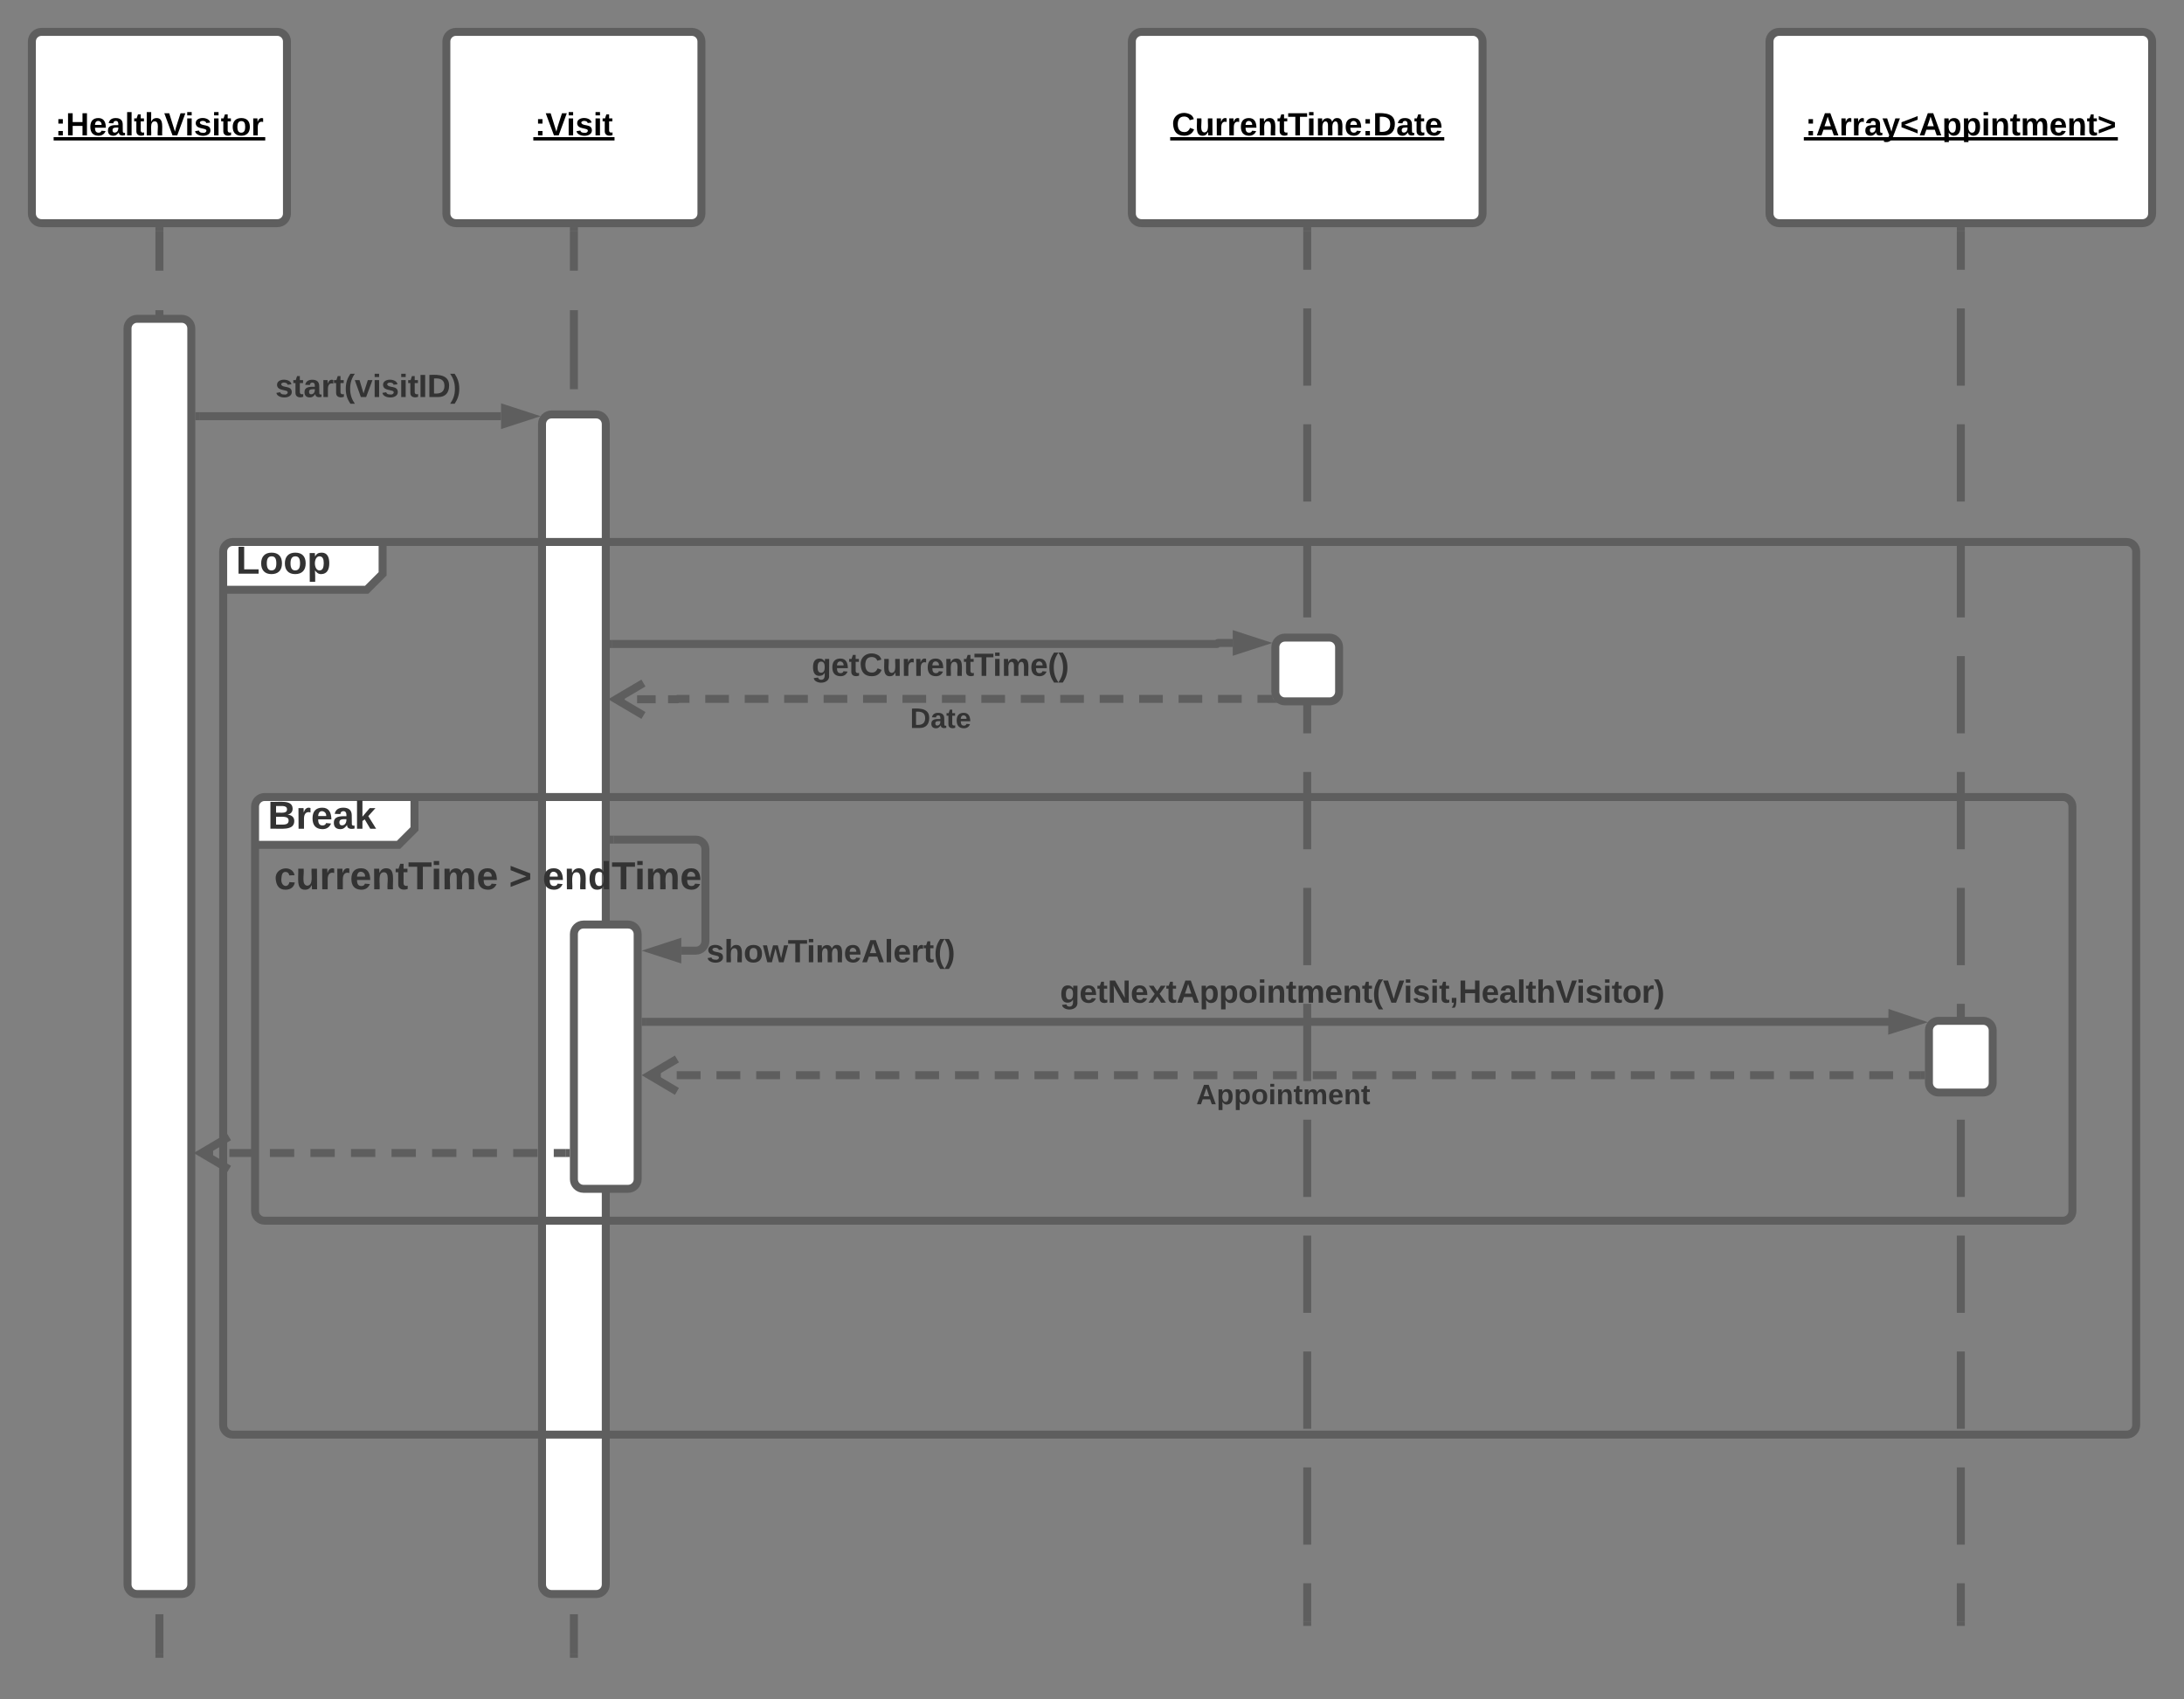 <svg xmlns="http://www.w3.org/2000/svg" xmlns:xlink="http://www.w3.org/1999/xlink" xmlns:lucid="lucid" width="1370" height="1066"><rect width="100%" height="100%" fill="#808080" stroke="none"/><g transform="translate(-440 -80)" lucid:page-tab-id="C.2L-R.dF2yn"><path d="M460 106c0-3.3 2.7-6 6-6h148c3.3 0 6 2.7 6 6v108c0 3.3-2.7 6-6 6H466c-3.3 0-6-2.7-6-6z" stroke="#5e5e5e" stroke-width="5" fill="#fff"/><use xlink:href="#a" transform="matrix(1,0,0,1,460,100) translate(14.648 64.928)"/><path d="M540 225v24.8m0 24.78v49.6m0 24.78v49.58m0 24.8v49.58m0 24.8v49.57m0 24.78v49.6m0 24.78v49.58m0 24.8v49.58m0 24.8v49.57m0 24.78v49.6m0 24.78v49.58m0 24.8v49.58m0 24.8v24.78" stroke="#5e5e5e" stroke-width="5" fill="none"/><path d="M542.5 225.06h-5v-2.56h5z" fill="#5e5e5e"/><path d="M540 1117.44v2.56" stroke="#5e5e5e" stroke-width="5" fill="none"/><path d="M720 106c0-3.3 2.7-6 6-6h148c3.3 0 6 2.7 6 6v108c0 3.3-2.7 6-6 6H726c-3.3 0-6-2.7-6-6z" stroke="#5e5e5e" stroke-width="5" fill="#fff"/><use xlink:href="#b" transform="matrix(1,0,0,1,720,100) translate(55.542 64.928)"/><path d="M800 225v24.8m0 24.78v49.6m0 24.78v49.58m0 24.8v49.58m0 24.8v49.57m0 24.78v49.6m0 24.78v49.58m0 24.8v49.58m0 24.8v49.57m0 24.78v49.6m0 24.78v49.58m0 24.8v49.58m0 24.8v24.78" stroke="#5e5e5e" stroke-width="5" fill="none"/><path d="M802.5 225.06h-5v-2.56h5z" fill="#5e5e5e"/><path d="M800 1117.44v2.56" stroke="#5e5e5e" stroke-width="5" fill="none"/><path d="M520 286c0-3.3 2.7-6 6-6h28c3.3 0 6 2.7 6 6v788c0 3.3-2.7 6-6 6h-28c-3.3 0-6-2.7-6-6z" stroke="#5e5e5e" stroke-width="5" fill="#fff"/><path d="M565 341.1H754.3" stroke="#5e5e5e" stroke-width="5" fill="none"/><path d="M565.06 343.6h-2.56v-5h2.56z" fill="#5e5e5e"/><path d="M771.07 341.1l-14.26 4.63v-9.27z" stroke="#5e5e5e" stroke-width="5" fill="#5e5e5e"/><use xlink:href="#c" transform="matrix(1,0,0,1,612.666,313.091) translate(0 16)"/><path d="M780 346c0-3.3 2.7-6 6-6h28c3.3 0 6 2.7 6 6v728c0 3.3-2.7 6-6 6h-28c-3.3 0-6-2.7-6-6zM1150 106c0-3.3 2.7-6 6-6h208c3.3 0 6 2.7 6 6v108c0 3.3-2.7 6-6 6h-208c-3.3 0-6-2.7-6-6z" stroke="#5e5e5e" stroke-width="5" fill="#fff"/><use xlink:href="#d" transform="matrix(1,0,0,1,1150,100) translate(25.044 64.928)"/><path d="M1260 225v24.24m0 24.23v48.47m0 24.24v48.47m0 24.24v48.46m0 24.24v48.47m0 24.24v48.48m0 24.23v48.5m0 24.22v48.47m0 24.23v48.47m0 24.24v48.47m0 24.25v48.47m0 24.24v48.47m0 24.23v24.24" stroke="#5e5e5e" stroke-width="5" fill="none"/><path d="M1262.5 225.06h-5v-2.56h5z" fill="#5e5e5e"/><path d="M1260 1097.44v2.56M845 721.03h779.77" stroke="#5e5e5e" stroke-width="5" fill="none"/><path d="M845.06 723.53h-2.56v-5h2.56z" fill="#5e5e5e"/><path d="M1641.3 721.2l-14.32 4.5.1-9.28z" stroke="#5e5e5e" stroke-width="5" fill="#5e5e5e"/><use xlink:href="#e" transform="matrix(1,0,0,1,1104.913,693.028) translate(0 16)"/><path d="M1645 754.52h-7.48m-9.98 0h-14.96m-9.97 0h-14.95m-9.98 0h-14.96m-9.96 0h-14.97m-9.97 0h-14.96m-9.98 0h-14.96m-9.97 0h-14.96m-9.98 0h-14.97m-9.97 0h-14.97m-9.98 0h-14.96m-9.98 0h-14.96m-9.97 0h-14.96m-10 0h-14.95m-9.97 0h-14.97m-9.96 0h-14.96m-9.98 0h-14.96m-9.97 0h-14.96m-9.97 0h-14.96m-9.97 0h-14.97m-9.97 0h-14.96m-9.98 0h-14.96m-9.97 0h-14.97m-9.98 0H1064m-10 0h-14.95m-9.97 0h-14.96m-9.98 0h-14.96m-9.97 0h-14.95m-9.98 0H939.3m-9.97 0h-14.96m-9.97 0h-14.96m-9.98 0H864.5m-9.97 0h-7.48" stroke="#5e5e5e" stroke-width="5" fill="none"/><path d="M1647.5 757.02h-2.56v-5h2.56z" fill="#5e5e5e"/><path d="M864.63 744.34l-17.22 10.18 17.23 10.18" stroke="#5e5e5e" stroke-width="5" fill="none"/><use xlink:href="#f" transform="matrix(1,0,0,1,1190.383,758.516) translate(0 14.222)"/><path d="M580 426c0-3.3 2.7-6 6-6h88c3.3 0 6 2.7 6 6v8c0 3.3-1.9 7.9-4.24 10.24l-1.52 1.52C671.9 448.1 667.3 450 664 450h-78c-3.3 0-6-2.7-6-6z" fill="#fff"/><path d="M680 420v20l-10 10h-90" stroke="#5e5e5e" stroke-width="5" fill="none"/><path d="M580 426c0-3.3 2.7-6 6-6h1188c3.3 0 6 2.7 6 6v548c0 3.3-2.7 6-6 6H586c-3.3 0-6-2.7-6-6z" stroke="#5e5e5e" stroke-width="5" fill="none"/><use xlink:href="#g" transform="matrix(1,0,0,1,588,420) translate(0 19.889)"/><path d="M824 484h379.4c.17 0 .3-.15.3-.33 0-.18.16-.32.34-.32h9.23" stroke="#5e5e5e" stroke-width="5" fill="none"/><path d="M824.06 486.5h-1.56v-5h1.56z" fill="#5e5e5e"/><path d="M1230.04 483.35l-14.27 4.63v-9.27z" stroke="#5e5e5e" stroke-width="5" fill="#5e5e5e"/><use xlink:href="#h" transform="matrix(1,0,0,1,949.16,488) translate(0 16)"/><path d="M1240 486c0-3.3 2.7-6 6-6h28c3.3 0 6 2.7 6 6v28c0 3.3-2.7 6-6 6h-28c-3.3 0-6-2.7-6-6z" stroke="#5e5e5e" stroke-width="5" fill="#fff"/><path d="M1236.23 518.47h-7.43m-9.9 0h-14.84m-9.9 0h-14.84m-9.9 0h-14.84m-9.9 0h-14.85m-9.9 0h-14.84m-9.9 0h-14.85m-9.9 0h-14.84m-9.9 0h-14.83m-9.9 0h-14.85m-9.9 0H981.4m-9.9 0h-14.84m-9.9 0H931.9m-9.9 0h-14.85m-9.9 0h-14.84m-9.9 0h-7.4l-.08.03-.03.07-.03.07-.07.03h-5.83m-7.77 0h-11.66m-7.77 0h-5.82" stroke="#5e5e5e" stroke-width="5" fill="none"/><path d="M1238.58 518.32l2.65 2.65h-5.07v-5h1.78z" fill="#5e5e5e"/><path d="M843.63 508.5l-17.22 10.17 17.23 10.18" stroke="#5e5e5e" stroke-width="5" fill="none"/><use xlink:href="#i" transform="matrix(1,0,0,1,1010.892,522.471) translate(0 14.222)"/><path d="M600 586c0-3.3 2.7-6 6-6h88c3.3 0 6 2.7 6 6v8c0 3.3-1.9 7.9-4.24 10.24l-1.52 1.52C691.9 608.1 687.3 610 684 610h-78c-3.3 0-6-2.7-6-6z" fill="#fff"/><path d="M700 580v20l-10 10h-90" stroke="#5e5e5e" stroke-width="5" fill="none"/><path d="M600 586c0-3.3 2.7-6 6-6h1128c3.3 0 6 2.7 6 6v253.8c0 3.3-2.7 6-6 6H606c-3.3 0-6-2.7-6-6z" stroke="#5e5e5e" stroke-width="5" fill="none"/><use xlink:href="#j" transform="matrix(1,0,0,1,608,580) translate(0 19.889)"/><use xlink:href="#k" transform="matrix(1,0,0,1,612,618) translate(0 19.889)"/><use xlink:href="#l" transform="matrix(1,0,0,1,612,618) translate(147.278 19.889)"/><use xlink:href="#m" transform="matrix(1,0,0,1,612,618) translate(168.327 19.889)"/><path d="M800 666c0-3.3 2.7-6 6-6h28c3.3 0 6 2.7 6 6v153.8c0 3.3-2.7 6-6 6h-28c-3.3 0-6-2.7-6-6z" stroke="#5e5e5e" stroke-width="5" fill="#fff"/><path d="M825 606.74h51.5c3.3 0 6 2.7 6 6v57.64c0 3.3-2.7 6-6 6h-9.14" stroke="#5e5e5e" stroke-width="5" fill="none"/><path d="M825.06 609.24h-2.56v-5h2.56z" fill="#5e5e5e"/><path d="M850.6 676.38l14.26-4.64V681z" stroke="#5e5e5e" stroke-width="5" fill="#5e5e5e"/><use xlink:href="#n" transform="matrix(1,0,0,1,883.176,667.668) translate(0 16)"/><path d="M795 803.33h-7.63m-10.18 0h-15.27m-10.18 0H736.5m-10.2 0h-15.25m-10.18 0H685.6m-10.17 0h-15.26m-10.17 0h-15.27m-10.17 0H609.3m-10.18 0h-15.27m-10.17 0h-7.63" stroke="#5e5e5e" stroke-width="5" fill="none"/><path d="M797.5 805.83h-2.56v-5h2.56z" fill="#5e5e5e"/><path d="M583.63 793.15l-17.22 10.18 17.23 10.18" stroke="#5e5e5e" stroke-width="5" fill="none"/><path d="M1550 106c0-3.3 2.7-6 6-6h228c3.3 0 6 2.7 6 6v108c0 3.3-2.7 6-6 6h-228c-3.3 0-6-2.7-6-6z" stroke="#5e5e5e" stroke-width="5" fill="#fff"/><use xlink:href="#o" transform="matrix(1,0,0,1,1550,100) translate(22.517 64.928)"/><path d="M1670 225v24.24m0 24.23v48.47m0 24.24v48.47m0 24.24v48.46m0 24.24v48.47m0 24.24v48.48m0 24.23v48.5m0 24.22v48.47m0 24.23v48.47m0 24.24v48.47m0 24.25v48.47m0 24.24v48.47m0 24.23v24.24" stroke="#5e5e5e" stroke-width="5" fill="none"/><path d="M1672.5 225.06h-5v-2.56h5z" fill="#5e5e5e"/><path d="M1670 1097.44v2.56" stroke="#5e5e5e" stroke-width="5" fill="none"/><path d="M1650 726.4c0-3.3 2.7-6 6-6h28c3.3 0 6 2.7 6 6v33c0 3.3-2.7 6-6 6h-28c-3.3 0-6-2.7-6-6z" stroke="#5e5e5e" stroke-width="5" fill="#fff"/><defs><path d="M35-132v-50h50v50H35zM35 0v-49h50V0H35" id="p"/><path d="M186 0v-106H76V0H24v-248h52v99h110v-99h50V0h-50" id="q"/><path d="M185-48c-13 30-37 53-82 52C43 2 14-33 14-96s30-98 90-98c62 0 83 45 84 108H66c0 31 8 55 39 56 18 0 30-7 34-22zm-45-69c5-46-57-63-70-21-2 6-4 13-4 21h74" id="r"/><path d="M133-34C117-15 103 5 69 4 32 3 11-16 11-54c-1-60 55-63 116-61 1-26-3-47-28-47-18 1-26 9-28 27l-52-2c7-38 36-58 82-57s74 22 75 68l1 82c-1 14 12 18 25 15v27c-30 8-71 5-69-32zm-48 3c29 0 43-24 42-57-32 0-66-3-65 30 0 17 8 27 23 27" id="s"/><path d="M25 0v-261h50V0H25" id="t"/><path d="M115-3C79 11 28 4 28-45v-112H4v-33h27l15-45h31v45h36v33H77v99c-1 23 16 31 38 25v30" id="u"/><path d="M114-157C55-157 80-60 75 0H25v-261h50l-1 109c12-26 28-41 61-42 86-1 58 113 63 194h-50c-7-57 23-157-34-157" id="v"/><path d="M147 0H94L2-248h55l64 206c17-72 42-137 63-206h54" id="w"/><path d="M25-224v-37h50v37H25zM25 0v-190h50V0H25" id="x"/><path d="M137-138c1-29-70-34-71-4 15 46 118 7 119 86 1 83-164 76-172 9l43-7c4 19 20 25 44 25 33 8 57-30 24-41C81-84 22-81 20-136c-2-80 154-74 161-7" id="y"/><path d="M110-194c64 0 96 36 96 99 0 64-35 99-97 99-61 0-95-36-95-99 0-62 34-99 96-99zm-1 164c35 0 45-28 45-65 0-40-10-65-43-65-34 0-45 26-45 65 0 36 10 65 43 65" id="z"/><path d="M135-150c-39-12-60 13-60 57V0H25l-1-190h47c2 13-1 29 3 40 6-28 27-53 61-41v41" id="A"/><g id="a"><use transform="matrix(0.056,0,0,0.056,0,0)" xlink:href="#p"/><use transform="matrix(0.056,0,0,0.056,6.685,0)" xlink:href="#q"/><use transform="matrix(0.056,0,0,0.056,21.233,0)" xlink:href="#r"/><use transform="matrix(0.056,0,0,0.056,32.468,0)" xlink:href="#s"/><use transform="matrix(0.056,0,0,0.056,43.702,0)" xlink:href="#t"/><use transform="matrix(0.056,0,0,0.056,49.32,0)" xlink:href="#u"/><use transform="matrix(0.056,0,0,0.056,56.004,0)" xlink:href="#v"/><use transform="matrix(0.056,0,0,0.056,68.306,0)" xlink:href="#w"/><use transform="matrix(0.056,0,0,0.056,81.394,0)" xlink:href="#x"/><use transform="matrix(0.056,0,0,0.056,87.012,0)" xlink:href="#y"/><use transform="matrix(0.056,0,0,0.056,98.246,0)" xlink:href="#x"/><use transform="matrix(0.056,0,0,0.056,103.864,0)" xlink:href="#u"/><use transform="matrix(0.056,0,0,0.056,110.548,0)" xlink:href="#z"/><use transform="matrix(0.056,0,0,0.056,122.85,0)" xlink:href="#A"/><path d="M-1 1.1h132.73v2.1H-1z"/></g><g id="b"><use transform="matrix(0.056,0,0,0.056,0,0)" xlink:href="#p"/><use transform="matrix(0.056,0,0,0.056,6.685,0)" xlink:href="#w"/><use transform="matrix(0.056,0,0,0.056,19.773,0)" xlink:href="#x"/><use transform="matrix(0.056,0,0,0.056,25.39,0)" xlink:href="#y"/><use transform="matrix(0.056,0,0,0.056,36.625,0)" xlink:href="#x"/><use transform="matrix(0.056,0,0,0.056,42.242,0)" xlink:href="#u"/><path d="M-1 1.1h50.94v2.1H-1z"/></g><path fill="#333" d="M137-138c1-29-70-34-71-4 15 46 118 7 119 86 1 83-164 76-172 9l43-7c4 19 20 25 44 25 33 8 57-30 24-41C81-84 22-81 20-136c-2-80 154-74 161-7" id="B"/><path fill="#333" d="M115-3C79 11 28 4 28-45v-112H4v-33h27l15-45h31v45h36v33H77v99c-1 23 16 31 38 25v30" id="C"/><path fill="#333" d="M133-34C117-15 103 5 69 4 32 3 11-16 11-54c-1-60 55-63 116-61 1-26-3-47-28-47-18 1-26 9-28 27l-52-2c7-38 36-58 82-57s74 22 75 68l1 82c-1 14 12 18 25 15v27c-30 8-71 5-69-32zm-48 3c29 0 43-24 42-57-32 0-66-3-65 30 0 17 8 27 23 27" id="D"/><path fill="#333" d="M135-150c-39-12-60 13-60 57V0H25l-1-190h47c2 13-1 29 3 40 6-28 27-53 61-41v41" id="E"/><path fill="#333" d="M67-93c0 74 22 123 53 168H70C40 30 18-18 18-93s22-123 52-168h50c-32 44-53 94-53 168" id="F"/><path fill="#333" d="M128 0H69L1-190h53L99-40l48-150h52" id="G"/><path fill="#333" d="M25-224v-37h50v37H25zM25 0v-190h50V0H25" id="H"/><path fill="#333" d="M24 0v-248h52V0H24" id="I"/><path fill="#333" d="M24-248c120-7 223 5 221 122C244-46 201 0 124 0H24v-248zM76-40c74 7 117-18 117-86 0-67-45-88-117-82v168" id="J"/><path fill="#333" d="M102-93c0 74-22 123-52 168H0C30 29 54-18 53-93c0-74-22-123-53-168h50c30 45 52 94 52 168" id="K"/><g id="c"><use transform="matrix(0.056,0,0,0.056,0,0)" xlink:href="#B"/><use transform="matrix(0.056,0,0,0.056,11.111,0)" xlink:href="#C"/><use transform="matrix(0.056,0,0,0.056,17.722,0)" xlink:href="#D"/><use transform="matrix(0.056,0,0,0.056,28.833,0)" xlink:href="#E"/><use transform="matrix(0.056,0,0,0.056,36.611,0)" xlink:href="#C"/><use transform="matrix(0.056,0,0,0.056,43.222,0)" xlink:href="#F"/><use transform="matrix(0.056,0,0,0.056,49.833,0)" xlink:href="#G"/><use transform="matrix(0.056,0,0,0.056,60.944,0)" xlink:href="#H"/><use transform="matrix(0.056,0,0,0.056,66.5,0)" xlink:href="#B"/><use transform="matrix(0.056,0,0,0.056,77.611,0)" xlink:href="#H"/><use transform="matrix(0.056,0,0,0.056,83.167,0)" xlink:href="#C"/><use transform="matrix(0.056,0,0,0.056,89.778,0)" xlink:href="#I"/><use transform="matrix(0.056,0,0,0.056,95.333,0)" xlink:href="#J"/><use transform="matrix(0.056,0,0,0.056,109.722,0)" xlink:href="#K"/></g><path d="M67-125c0 53 21 87 73 88 37 1 54-22 65-47l45 17C233-25 199 4 140 4 58 4 20-42 15-125 8-235 124-281 211-232c18 10 29 29 36 50l-46 12c-8-25-30-41-62-41-52 0-71 34-72 86" id="L"/><path d="M85 4C-2 5 27-109 22-190h50c7 57-23 150 33 157 60-5 35-97 40-157h50l1 190h-47c-2-12 1-28-3-38-12 25-28 42-61 42" id="M"/><path d="M135-194c87-1 58 113 63 194h-50c-7-57 23-157-34-157-59 0-34 97-39 157H25l-1-190h47c2 12-1 28 3 38 12-26 28-41 61-42" id="N"/><path d="M136-208V0H84v-208H4v-40h212v40h-80" id="O"/><path d="M220-157c-53 9-28 100-34 157h-49v-107c1-27-5-49-29-50C55-147 81-57 75 0H25l-1-190h47c2 12-1 28 3 38 10-53 101-56 108 0 13-22 24-43 59-42 82 1 51 116 57 194h-49v-107c-1-25-5-48-29-50" id="P"/><path d="M24-248c120-7 223 5 221 122C244-46 201 0 124 0H24v-248zM76-40c74 7 117-18 117-86 0-67-45-88-117-82v168" id="Q"/><g id="d"><use transform="matrix(0.056,0,0,0.056,0,0)" xlink:href="#L"/><use transform="matrix(0.056,0,0,0.056,14.549,0)" xlink:href="#M"/><use transform="matrix(0.056,0,0,0.056,26.851,0)" xlink:href="#A"/><use transform="matrix(0.056,0,0,0.056,34.715,0)" xlink:href="#A"/><use transform="matrix(0.056,0,0,0.056,42.579,0)" xlink:href="#r"/><use transform="matrix(0.056,0,0,0.056,53.814,0)" xlink:href="#N"/><use transform="matrix(0.056,0,0,0.056,66.115,0)" xlink:href="#u"/><use transform="matrix(0.056,0,0,0.056,72.8,0)" xlink:href="#O"/><use transform="matrix(0.056,0,0,0.056,84.709,0)" xlink:href="#x"/><use transform="matrix(0.056,0,0,0.056,90.326,0)" xlink:href="#P"/><use transform="matrix(0.056,0,0,0.056,108.301,0)" xlink:href="#r"/><use transform="matrix(0.056,0,0,0.056,119.536,0)" xlink:href="#p"/><use transform="matrix(0.056,0,0,0.056,126.22,0)" xlink:href="#Q"/><use transform="matrix(0.056,0,0,0.056,140.769,0)" xlink:href="#s"/><use transform="matrix(0.056,0,0,0.056,152.004,0)" xlink:href="#u"/><use transform="matrix(0.056,0,0,0.056,158.688,0)" xlink:href="#r"/><path d="M-1 1.1h171.94v2.1H-1z"/></g><path fill="#333" d="M195-6C206 82 75 100 31 46c-4-6-6-13-8-21l49-6c3 16 16 24 34 25 40 0 42-37 40-79-11 22-30 35-61 35-53 0-70-43-70-97 0-56 18-96 73-97 30 0 46 14 59 34l2-30h47zm-90-29c32 0 41-27 41-63 0-35-9-62-40-62-32 0-39 29-40 63 0 36 9 62 39 62" id="R"/><path fill="#333" d="M185-48c-13 30-37 53-82 52C43 2 14-33 14-96s30-98 90-98c62 0 83 45 84 108H66c0 31 8 55 39 56 18 0 30-7 34-22zm-45-69c5-46-57-63-70-21-2 6-4 13-4 21h74" id="S"/><path fill="#333" d="M175 0L67-191c6 58 2 128 3 191H24v-248h59L193-55c-6-58-2-129-3-193h46V0h-61" id="T"/><path fill="#333" d="M144 0l-44-69L55 0H2l70-98-66-92h53l41 62 40-62h54l-67 91 71 99h-54" id="U"/><path fill="#333" d="M199 0l-22-63H83L61 0H9l90-248h61L250 0h-51zm-33-102l-36-108c-10 38-24 72-36 108h72" id="V"/><path fill="#333" d="M135-194c53 0 70 44 70 98 0 56-19 98-73 100-31 1-45-17-59-34 3 33 2 69 2 105H25l-1-265h48c2 10 0 23 3 31 11-24 29-35 60-35zM114-30c33 0 39-31 40-66 0-38-9-64-40-64-56 0-55 130 0 130" id="W"/><path fill="#333" d="M110-194c64 0 96 36 96 99 0 64-35 99-97 99-61 0-95-36-95-99 0-62 34-99 96-99zm-1 164c35 0 45-28 45-65 0-40-10-65-43-65-34 0-45 26-45 65 0 36 10 65 43 65" id="X"/><path fill="#333" d="M135-194c87-1 58 113 63 194h-50c-7-57 23-157-34-157-59 0-34 97-39 157H25l-1-190h47c2 12-1 28 3 38 12-26 28-41 61-42" id="Y"/><path fill="#333" d="M220-157c-53 9-28 100-34 157h-49v-107c1-27-5-49-29-50C55-147 81-57 75 0H25l-1-190h47c2 12-1 28 3 38 10-53 101-56 108 0 13-22 24-43 59-42 82 1 51 116 57 194h-49v-107c-1-25-5-48-29-50" id="Z"/><path fill="#333" d="M147 0H94L2-248h55l64 206c17-72 42-137 63-206h54" id="aa"/><path fill="#333" d="M76-54c-1 42 2 86-19 110H24C36 42 46 24 48 0H25v-54h51" id="ab"/><path fill="#333" d="M186 0v-106H76V0H24v-248h52v99h110v-99h50V0h-50" id="ac"/><path fill="#333" d="M25 0v-261h50V0H25" id="ad"/><path fill="#333" d="M114-157C55-157 80-60 75 0H25v-261h50l-1 109c12-26 28-41 61-42 86-1 58 113 63 194h-50c-7-57 23-157-34-157" id="ae"/><g id="e"><use transform="matrix(0.056,0,0,0.056,0,0)" xlink:href="#R"/><use transform="matrix(0.056,0,0,0.056,12.167,0)" xlink:href="#S"/><use transform="matrix(0.056,0,0,0.056,23.278,0)" xlink:href="#C"/><use transform="matrix(0.056,0,0,0.056,29.889,0)" xlink:href="#T"/><use transform="matrix(0.056,0,0,0.056,44.278,0)" xlink:href="#S"/><use transform="matrix(0.056,0,0,0.056,55.389,0)" xlink:href="#U"/><use transform="matrix(0.056,0,0,0.056,66.5,0)" xlink:href="#C"/><use transform="matrix(0.056,0,0,0.056,73.111,0)" xlink:href="#V"/><use transform="matrix(0.056,0,0,0.056,87.5,0)" xlink:href="#W"/><use transform="matrix(0.056,0,0,0.056,99.667,0)" xlink:href="#W"/><use transform="matrix(0.056,0,0,0.056,111.833,0)" xlink:href="#X"/><use transform="matrix(0.056,0,0,0.056,124,0)" xlink:href="#H"/><use transform="matrix(0.056,0,0,0.056,129.556,0)" xlink:href="#Y"/><use transform="matrix(0.056,0,0,0.056,141.722,0)" xlink:href="#C"/><use transform="matrix(0.056,0,0,0.056,148.333,0)" xlink:href="#Z"/><use transform="matrix(0.056,0,0,0.056,166.111,0)" xlink:href="#S"/><use transform="matrix(0.056,0,0,0.056,177.222,0)" xlink:href="#Y"/><use transform="matrix(0.056,0,0,0.056,189.389,0)" xlink:href="#C"/><use transform="matrix(0.056,0,0,0.056,196,0)" xlink:href="#F"/><use transform="matrix(0.056,0,0,0.056,202.611,0)" xlink:href="#aa"/><use transform="matrix(0.056,0,0,0.056,215.556,0)" xlink:href="#H"/><use transform="matrix(0.056,0,0,0.056,221.111,0)" xlink:href="#B"/><use transform="matrix(0.056,0,0,0.056,232.222,0)" xlink:href="#H"/><use transform="matrix(0.056,0,0,0.056,237.778,0)" xlink:href="#C"/><use transform="matrix(0.056,0,0,0.056,244.389,0)" xlink:href="#ab"/><use transform="matrix(0.056,0,0,0.056,249.944,0)" xlink:href="#ac"/><use transform="matrix(0.056,0,0,0.056,264.333,0)" xlink:href="#S"/><use transform="matrix(0.056,0,0,0.056,275.444,0)" xlink:href="#D"/><use transform="matrix(0.056,0,0,0.056,286.556,0)" xlink:href="#ad"/><use transform="matrix(0.056,0,0,0.056,292.111,0)" xlink:href="#C"/><use transform="matrix(0.056,0,0,0.056,298.722,0)" xlink:href="#ae"/><use transform="matrix(0.056,0,0,0.056,310.889,0)" xlink:href="#aa"/><use transform="matrix(0.056,0,0,0.056,323.833,0)" xlink:href="#H"/><use transform="matrix(0.056,0,0,0.056,329.389,0)" xlink:href="#B"/><use transform="matrix(0.056,0,0,0.056,340.5,0)" xlink:href="#H"/><use transform="matrix(0.056,0,0,0.056,346.056,0)" xlink:href="#C"/><use transform="matrix(0.056,0,0,0.056,352.667,0)" xlink:href="#X"/><use transform="matrix(0.056,0,0,0.056,364.833,0)" xlink:href="#E"/><use transform="matrix(0.056,0,0,0.056,372.611,0)" xlink:href="#K"/></g><g id="f"><use transform="matrix(0.049,0,0,0.049,0,0)" xlink:href="#V"/><use transform="matrix(0.049,0,0,0.049,12.79,0)" xlink:href="#W"/><use transform="matrix(0.049,0,0,0.049,23.605,0)" xlink:href="#W"/><use transform="matrix(0.049,0,0,0.049,34.42,0)" xlink:href="#X"/><use transform="matrix(0.049,0,0,0.049,45.235,0)" xlink:href="#H"/><use transform="matrix(0.049,0,0,0.049,50.173,0)" xlink:href="#Y"/><use transform="matrix(0.049,0,0,0.049,60.988,0)" xlink:href="#C"/><use transform="matrix(0.049,0,0,0.049,66.864,0)" xlink:href="#Z"/><use transform="matrix(0.049,0,0,0.049,82.667,0)" xlink:href="#S"/><use transform="matrix(0.049,0,0,0.049,92.543,0)" xlink:href="#Y"/><use transform="matrix(0.049,0,0,0.049,103.358,0)" xlink:href="#C"/></g><path fill="#333" d="M24 0v-248h52v208h133V0H24" id="af"/><g id="g"><use transform="matrix(0.068,0,0,0.068,0,0)" xlink:href="#af"/><use transform="matrix(0.068,0,0,0.068,14.87,0)" xlink:href="#X"/><use transform="matrix(0.068,0,0,0.068,29.741,0)" xlink:href="#X"/><use transform="matrix(0.068,0,0,0.068,44.611,0)" xlink:href="#W"/></g><path fill="#333" d="M67-125c0 53 21 87 73 88 37 1 54-22 65-47l45 17C233-25 199 4 140 4 58 4 20-42 15-125 8-235 124-281 211-232c18 10 29 29 36 50l-46 12c-8-25-30-41-62-41-52 0-71 34-72 86" id="ag"/><path fill="#333" d="M85 4C-2 5 27-109 22-190h50c7 57-23 150 33 157 60-5 35-97 40-157h50l1 190h-47c-2-12 1-28-3-38-12 25-28 42-61 42" id="ah"/><path fill="#333" d="M136-208V0H84v-208H4v-40h212v40h-80" id="ai"/><g id="h"><use transform="matrix(0.056,0,0,0.056,0,0)" xlink:href="#R"/><use transform="matrix(0.056,0,0,0.056,12.167,0)" xlink:href="#S"/><use transform="matrix(0.056,0,0,0.056,23.278,0)" xlink:href="#C"/><use transform="matrix(0.056,0,0,0.056,29.889,0)" xlink:href="#ag"/><use transform="matrix(0.056,0,0,0.056,44.278,0)" xlink:href="#ah"/><use transform="matrix(0.056,0,0,0.056,56.444,0)" xlink:href="#E"/><use transform="matrix(0.056,0,0,0.056,64.222,0)" xlink:href="#E"/><use transform="matrix(0.056,0,0,0.056,72,0)" xlink:href="#S"/><use transform="matrix(0.056,0,0,0.056,83.111,0)" xlink:href="#Y"/><use transform="matrix(0.056,0,0,0.056,95.278,0)" xlink:href="#C"/><use transform="matrix(0.056,0,0,0.056,101.889,0)" xlink:href="#ai"/><use transform="matrix(0.056,0,0,0.056,113.667,0)" xlink:href="#H"/><use transform="matrix(0.056,0,0,0.056,119.222,0)" xlink:href="#Z"/><use transform="matrix(0.056,0,0,0.056,137,0)" xlink:href="#S"/><use transform="matrix(0.056,0,0,0.056,148.111,0)" xlink:href="#F"/><use transform="matrix(0.056,0,0,0.056,154.722,0)" xlink:href="#K"/></g><g id="i"><use transform="matrix(0.049,0,0,0.049,0,0)" xlink:href="#J"/><use transform="matrix(0.049,0,0,0.049,12.79,0)" xlink:href="#D"/><use transform="matrix(0.049,0,0,0.049,22.667,0)" xlink:href="#C"/><use transform="matrix(0.049,0,0,0.049,28.543,0)" xlink:href="#S"/></g><path fill="#333" d="M182-130c37 4 62 22 62 59C244 23 116-4 24 0v-248c84 5 203-23 205 63 0 31-19 50-47 55zM76-148c40-3 101 13 101-30 0-44-60-28-101-31v61zm0 110c48-3 116 14 116-37 0-48-69-32-116-35v72" id="aj"/><path fill="#333" d="M147 0L96-86 75-71V0H25v-261h50v150l67-79h53l-66 74L201 0h-54" id="ak"/><g id="j"><use transform="matrix(0.068,0,0,0.068,0,0)" xlink:href="#aj"/><use transform="matrix(0.068,0,0,0.068,17.586,0)" xlink:href="#E"/><use transform="matrix(0.068,0,0,0.068,27.093,0)" xlink:href="#S"/><use transform="matrix(0.068,0,0,0.068,40.673,0)" xlink:href="#D"/><use transform="matrix(0.068,0,0,0.068,54.253,0)" xlink:href="#ak"/></g><path fill="#333" d="M190-63c-7 42-38 67-86 67-59 0-84-38-90-98-12-110 154-137 174-36l-49 2c-2-19-15-32-35-32-30 0-35 28-38 64-6 74 65 87 74 30" id="al"/><g id="k"><use transform="matrix(0.068,0,0,0.068,0,0)" xlink:href="#al"/><use transform="matrix(0.068,0,0,0.068,13.58,0)" xlink:href="#ah"/><use transform="matrix(0.068,0,0,0.068,28.451,0)" xlink:href="#E"/><use transform="matrix(0.068,0,0,0.068,37.957,0)" xlink:href="#E"/><use transform="matrix(0.068,0,0,0.068,47.463,0)" xlink:href="#S"/><use transform="matrix(0.068,0,0,0.068,61.043,0)" xlink:href="#Y"/><use transform="matrix(0.068,0,0,0.068,75.914,0)" xlink:href="#C"/><use transform="matrix(0.068,0,0,0.068,83.994,0)" xlink:href="#ai"/><use transform="matrix(0.068,0,0,0.068,98.389,0)" xlink:href="#H"/><use transform="matrix(0.068,0,0,0.068,105.179,0)" xlink:href="#Z"/><use transform="matrix(0.068,0,0,0.068,126.907,0)" xlink:href="#S"/></g><path fill="#333" d="M15-22v-40l146-57-146-57v-40l181 69v56" id="am"/><use transform="matrix(0.068,0,0,0.068,0,0)" xlink:href="#am" id="l"/><path fill="#333" d="M88-194c31-1 46 15 58 34l-1-101h50l1 261h-48c-2-10 0-23-3-31C134-8 116 4 84 4 32 4 16-41 15-95c0-56 19-97 73-99zm17 164c33 0 40-30 41-66 1-37-9-64-41-64s-38 30-39 65c0 43 13 65 39 65" id="an"/><g id="m"><use transform="matrix(0.068,0,0,0.068,0,0)" xlink:href="#S"/><use transform="matrix(0.068,0,0,0.068,13.58,0)" xlink:href="#Y"/><use transform="matrix(0.068,0,0,0.068,28.451,0)" xlink:href="#an"/><use transform="matrix(0.068,0,0,0.068,43.321,0)" xlink:href="#ai"/><use transform="matrix(0.068,0,0,0.068,57.716,0)" xlink:href="#H"/><use transform="matrix(0.068,0,0,0.068,64.506,0)" xlink:href="#Z"/><use transform="matrix(0.068,0,0,0.068,86.235,0)" xlink:href="#S"/></g><path fill="#333" d="M231 0h-52l-39-155L100 0H48L-1-190h46L77-45c9-52 24-97 36-145h53l37 145 32-145h46" id="ao"/><g id="n"><use transform="matrix(0.056,0,0,0.056,0,0)" xlink:href="#B"/><use transform="matrix(0.056,0,0,0.056,11.111,0)" xlink:href="#ae"/><use transform="matrix(0.056,0,0,0.056,23.278,0)" xlink:href="#X"/><use transform="matrix(0.056,0,0,0.056,35.444,0)" xlink:href="#ao"/><use transform="matrix(0.056,0,0,0.056,51,0)" xlink:href="#ai"/><use transform="matrix(0.056,0,0,0.056,62.778,0)" xlink:href="#H"/><use transform="matrix(0.056,0,0,0.056,68.333,0)" xlink:href="#Z"/><use transform="matrix(0.056,0,0,0.056,86.111,0)" xlink:href="#S"/><use transform="matrix(0.056,0,0,0.056,97.222,0)" xlink:href="#V"/><use transform="matrix(0.056,0,0,0.056,111.611,0)" xlink:href="#ad"/><use transform="matrix(0.056,0,0,0.056,117.167,0)" xlink:href="#S"/><use transform="matrix(0.056,0,0,0.056,128.278,0)" xlink:href="#E"/><use transform="matrix(0.056,0,0,0.056,136.056,0)" xlink:href="#C"/><use transform="matrix(0.056,0,0,0.056,142.667,0)" xlink:href="#F"/><use transform="matrix(0.056,0,0,0.056,149.278,0)" xlink:href="#K"/></g><path d="M199 0l-22-63H83L61 0H9l90-248h61L250 0h-51zm-33-102l-36-108c-10 38-24 72-36 108h72" id="ap"/><path d="M123 10C108 53 80 86 19 72V37c35 8 53-11 59-39L3-190h52l48 148c12-52 28-100 44-148h51" id="aq"/><path d="M15-91v-56l181-69v40L49-119l147 57v40" id="ar"/><path d="M135-194c53 0 70 44 70 98 0 56-19 98-73 100-31 1-45-17-59-34 3 33 2 69 2 105H25l-1-265h48c2 10 0 23 3 31 11-24 29-35 60-35zM114-30c33 0 39-31 40-66 0-38-9-64-40-64-56 0-55 130 0 130" id="as"/><path d="M15-22v-40l146-57-146-57v-40l181 69v56" id="at"/><g id="o"><use transform="matrix(0.056,0,0,0.056,0,0)" xlink:href="#p"/><use transform="matrix(0.056,0,0,0.056,6.685,0)" xlink:href="#ap"/><use transform="matrix(0.056,0,0,0.056,21.233,0)" xlink:href="#A"/><use transform="matrix(0.056,0,0,0.056,29.098,0)" xlink:href="#A"/><use transform="matrix(0.056,0,0,0.056,36.962,0)" xlink:href="#s"/><use transform="matrix(0.056,0,0,0.056,48.196,0)" xlink:href="#aq"/><use transform="matrix(0.056,0,0,0.056,59.431,0)" xlink:href="#ar"/><use transform="matrix(0.056,0,0,0.056,71.227,0)" xlink:href="#ap"/><use transform="matrix(0.056,0,0,0.056,85.776,0)" xlink:href="#as"/><use transform="matrix(0.056,0,0,0.056,98.078,0)" xlink:href="#as"/><use transform="matrix(0.056,0,0,0.056,110.38,0)" xlink:href="#x"/><use transform="matrix(0.056,0,0,0.056,115.997,0)" xlink:href="#N"/><use transform="matrix(0.056,0,0,0.056,128.299,0)" xlink:href="#u"/><use transform="matrix(0.056,0,0,0.056,134.983,0)" xlink:href="#P"/><use transform="matrix(0.056,0,0,0.056,152.959,0)" xlink:href="#r"/><use transform="matrix(0.056,0,0,0.056,164.193,0)" xlink:href="#N"/><use transform="matrix(0.056,0,0,0.056,176.495,0)" xlink:href="#u"/><use transform="matrix(0.056,0,0,0.056,183.18,0)" xlink:href="#at"/><path d="M-1 1.1h197v2.1H-1z"/></g></defs></g></svg>
